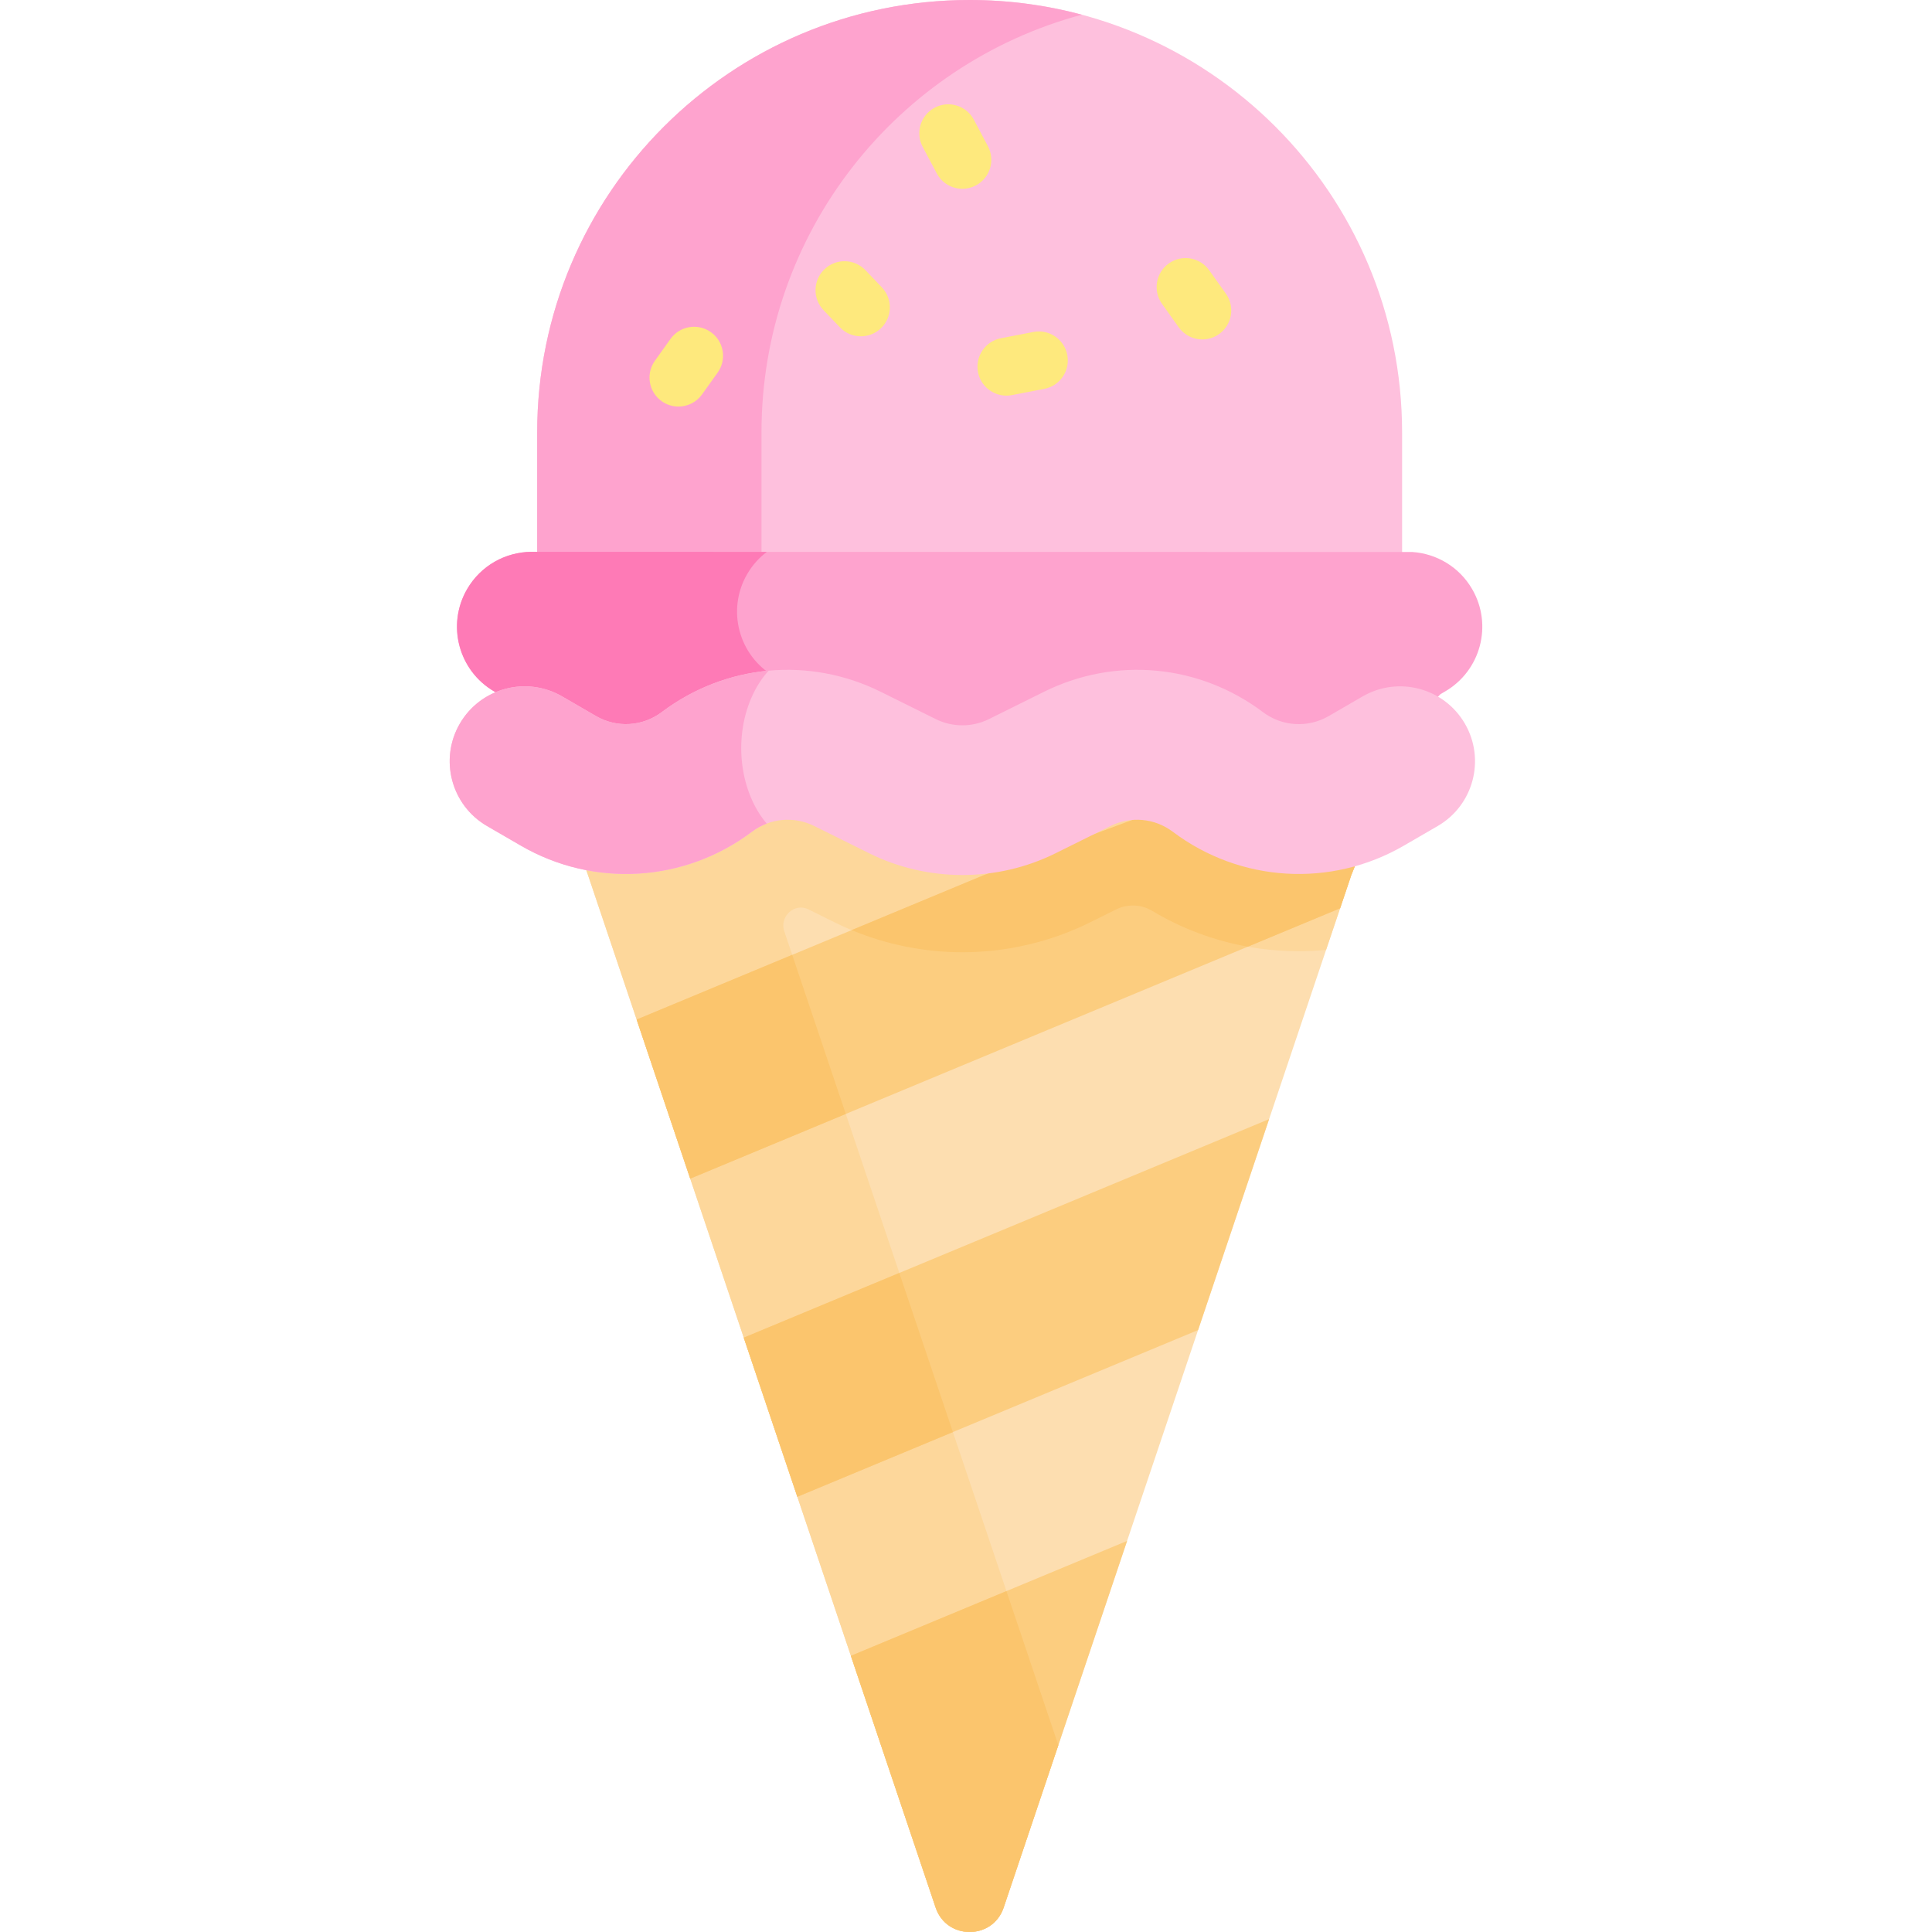 <svg id="Capa_1" enable-background="new 0 0 500.248 500.248" height="512" viewBox="0 0 500.248 500.248" width="512" xmlns="http://www.w3.org/2000/svg"><g><g id="XMLID_220_"><g><path d="m363.038 194.066-13.15 32.5-90.02 267.36c-2.84 8.43-14.76 8.43-17.6 0l-90.02-267.36-11.52-32.5z" fill="#fddeb0"/></g></g><path d="m186.98 194.066h-10.777-35.475l11.52 32.5 90.02 267.36c2.84 8.43 14.76 8.43 17.6 0l14.16-42.055-70.962-210.757c-1.276-3.79 2.62-7.422 6.218-5.676.026.013.052.025.078.038l6.828 3.388c10.153 5.037 21.561 7.7 32.989 7.7h.001c11.43 0 22.836-2.663 32.988-7.699l6.828-3.388c2.954-1.466 6.458-1.353 9.287.342 11.479 6.879 24.47 10.48 38.003 10.48 2.365 0 4.725-.118 7.072-.344l6.529-19.39 13.15-32.5h-176.057z" fill="#fdd79b"/><path d="m363.038 194.066-13.15 32.5-2.9 8.61-168.27 70.01-13.87-41.198 89.98-37.422 87.48-32.5z" fill="#fccd7f"/><g fill="#fbc56d"><path d="m218.996 288.428-13.869-41.192-40.279 16.752 1.068 3.172 12.803 38.025z"/><path d="m220.523 240.833c9.014 3.757 18.827 5.732 28.657 5.732h.001c11.43 0 22.836-2.663 32.988-7.699l6.828-3.388c2.954-1.466 6.458-1.353 9.287.342 7.684 4.605 16.048 7.733 24.797 9.303l23.907-9.947 2.9-8.61 13.15-32.5h-20.73l-87.48 32.5z"/></g><path d="m363.042 111.974c0-61.841-50.132-111.974-111.974-111.974-61.842 0-111.974 50.133-111.974 111.974v82.087h223.949v-82.087z" fill="#fec0dd"/><path d="m280.122 3.806c-9.262-2.48-19.01-3.806-29.054-3.806-61.842 0-111.974 50.133-111.974 111.974v82.087h58.077v-82.087c-.001-51.797 35.189-95.377 82.951-108.168z" fill="#fea3ce"/><g><path d="m137.527 142.883c-6.614.073-13.022 3.529-16.582 9.665-5.373 9.264-2.218 21.132 7.046 26.505l1.15.667 27.294 20.279h196.669l19.891-20.279 1.149-.666c9.264-5.374 12.419-17.241 7.046-26.505-3.358-5.791-9.253-9.195-15.464-9.621z" fill="#fea3ce"/><path d="m228.952 196.103-27.294-20.279-1.15-.667c-9.264-5.374-12.419-17.241-7.046-26.505 1.342-2.313 3.089-4.244 5.098-5.758l-61.033-.012c-6.614.073-13.022 3.529-16.582 9.665-5.373 9.264-2.219 21.132 7.046 26.505l1.15.667 27.294 20.279h196.669l3.821-3.896h-127.973z" fill="#fe7ab6"/><g><path d="m249.18 226.564c-8.278 0-16.554-1.871-24.1-5.616l-14.253-7.072c-5.265-2.613-11.452-2.039-16.147 1.496-17.449 13.138-40.93 14.545-59.821 3.587l-8.755-5.077c-9.264-5.374-12.419-17.241-7.046-26.505 5.374-9.264 17.242-12.419 26.506-7.046l8.755 5.078c5.378 3.119 12.064 2.72 17.031-1.021 16.492-12.416 38.221-14.431 56.715-5.256l14.254 7.072c4.298 2.132 9.427 2.131 13.723 0l14.255-7.073c18.49-9.176 40.223-7.161 56.715 5.257 4.968 3.74 11.652 4.141 17.031 1.021l8.755-5.078c9.265-5.372 21.132-2.22 26.506 7.046 5.373 9.264 2.219 21.132-7.046 26.505l-8.755 5.077c-18.891 10.958-42.373 9.551-59.821-3.587-4.696-3.535-10.882-4.109-16.147-1.496l-14.254 7.072c-7.545 3.744-15.825 5.616-24.101 5.616z" fill="#fec0dd"/></g><g><path d="m194.542 180.708c1.2-2.771 2.726-5.13 4.474-7.049-9.827.9-19.404 4.509-27.667 10.729-4.967 3.741-11.653 4.14-17.031 1.021l-8.755-5.078c-9.263-5.372-21.132-2.218-26.505 7.046s-2.219 21.132 7.046 26.505l8.755 5.077c18.891 10.958 42.371 9.551 59.821-3.587 1.199-.903 2.496-1.61 3.85-2.123-6.834-8.012-8.716-21.623-3.988-32.541z" fill="#fea3ce"/></g><g id="XMLID_221_"><g fill="#fccd7f"><path d="m291.835 398.983-31.967 94.943c-2.84 8.43-14.76 8.43-17.6 0l-21.95-65.19z"/><path d="m328.608 289.767-18.39 54.619-103.76 43.17-13.876-41.198z"/></g></g><g><path d="m249.187 48.882c-2.688 0-5.285-1.447-6.632-3.987l-3.646-6.872c-1.941-3.659-.549-8.199 3.11-10.14 3.661-1.942 8.199-.547 10.14 3.11l3.646 6.872c1.941 3.659.549 8.199-3.11 10.141-1.12.595-2.323.876-3.508.876z" fill="#fee97d"/></g><g><path d="m222.908 87.079c-1.978 0-3.952-.778-5.426-2.321l-4.244-4.446c-2.86-2.997-2.75-7.744.246-10.604 2.995-2.859 7.742-2.75 10.604.247l4.244 4.446c2.86 2.997 2.75 7.744-.246 10.604-1.453 1.385-3.317 2.074-5.178 2.074z" fill="#fee97d"/></g><g><path d="m175.668 105.269c-1.508 0-3.031-.454-4.353-1.397-3.37-2.407-4.151-7.091-1.744-10.462l4.042-5.659c2.407-3.37 7.091-4.153 10.463-1.744 3.37 2.407 4.151 7.091 1.744 10.462l-4.042 5.659c-1.463 2.049-3.769 3.141-6.11 3.141z" fill="#fee97d"/></g><g><path d="m260.587 102.44c-3.523 0-6.665-2.494-7.356-6.082-.784-4.067 1.878-8 5.945-8.784l8.392-1.617c4.068-.786 8 1.878 8.783 5.945.784 4.067-1.878 8-5.945 8.784l-8.392 1.617c-.478.093-.957.137-1.427.137z" fill="#fee97d"/></g><g><path d="m311.313 87.888c-2.343 0-4.649-1.094-6.113-3.146l-4.323-6.063c-2.405-3.373-1.62-8.056 1.752-10.461 3.374-2.406 8.057-1.619 10.461 1.752l4.323 6.063c2.405 3.373 1.62 8.056-1.752 10.461-1.321.941-2.842 1.394-4.348 1.394z" fill="#fee97d"/></g></g><g fill="#fbc56d"><path d="m259.868 493.926 14.16-42.055-13.432-39.892-40.278 16.757 21.95 65.19c2.84 8.43 14.76 8.43 17.6 0z"/><path d="m232.859 329.601-40.277 16.757 13.876 41.198 40.273-16.756z"/></g></g></svg>
